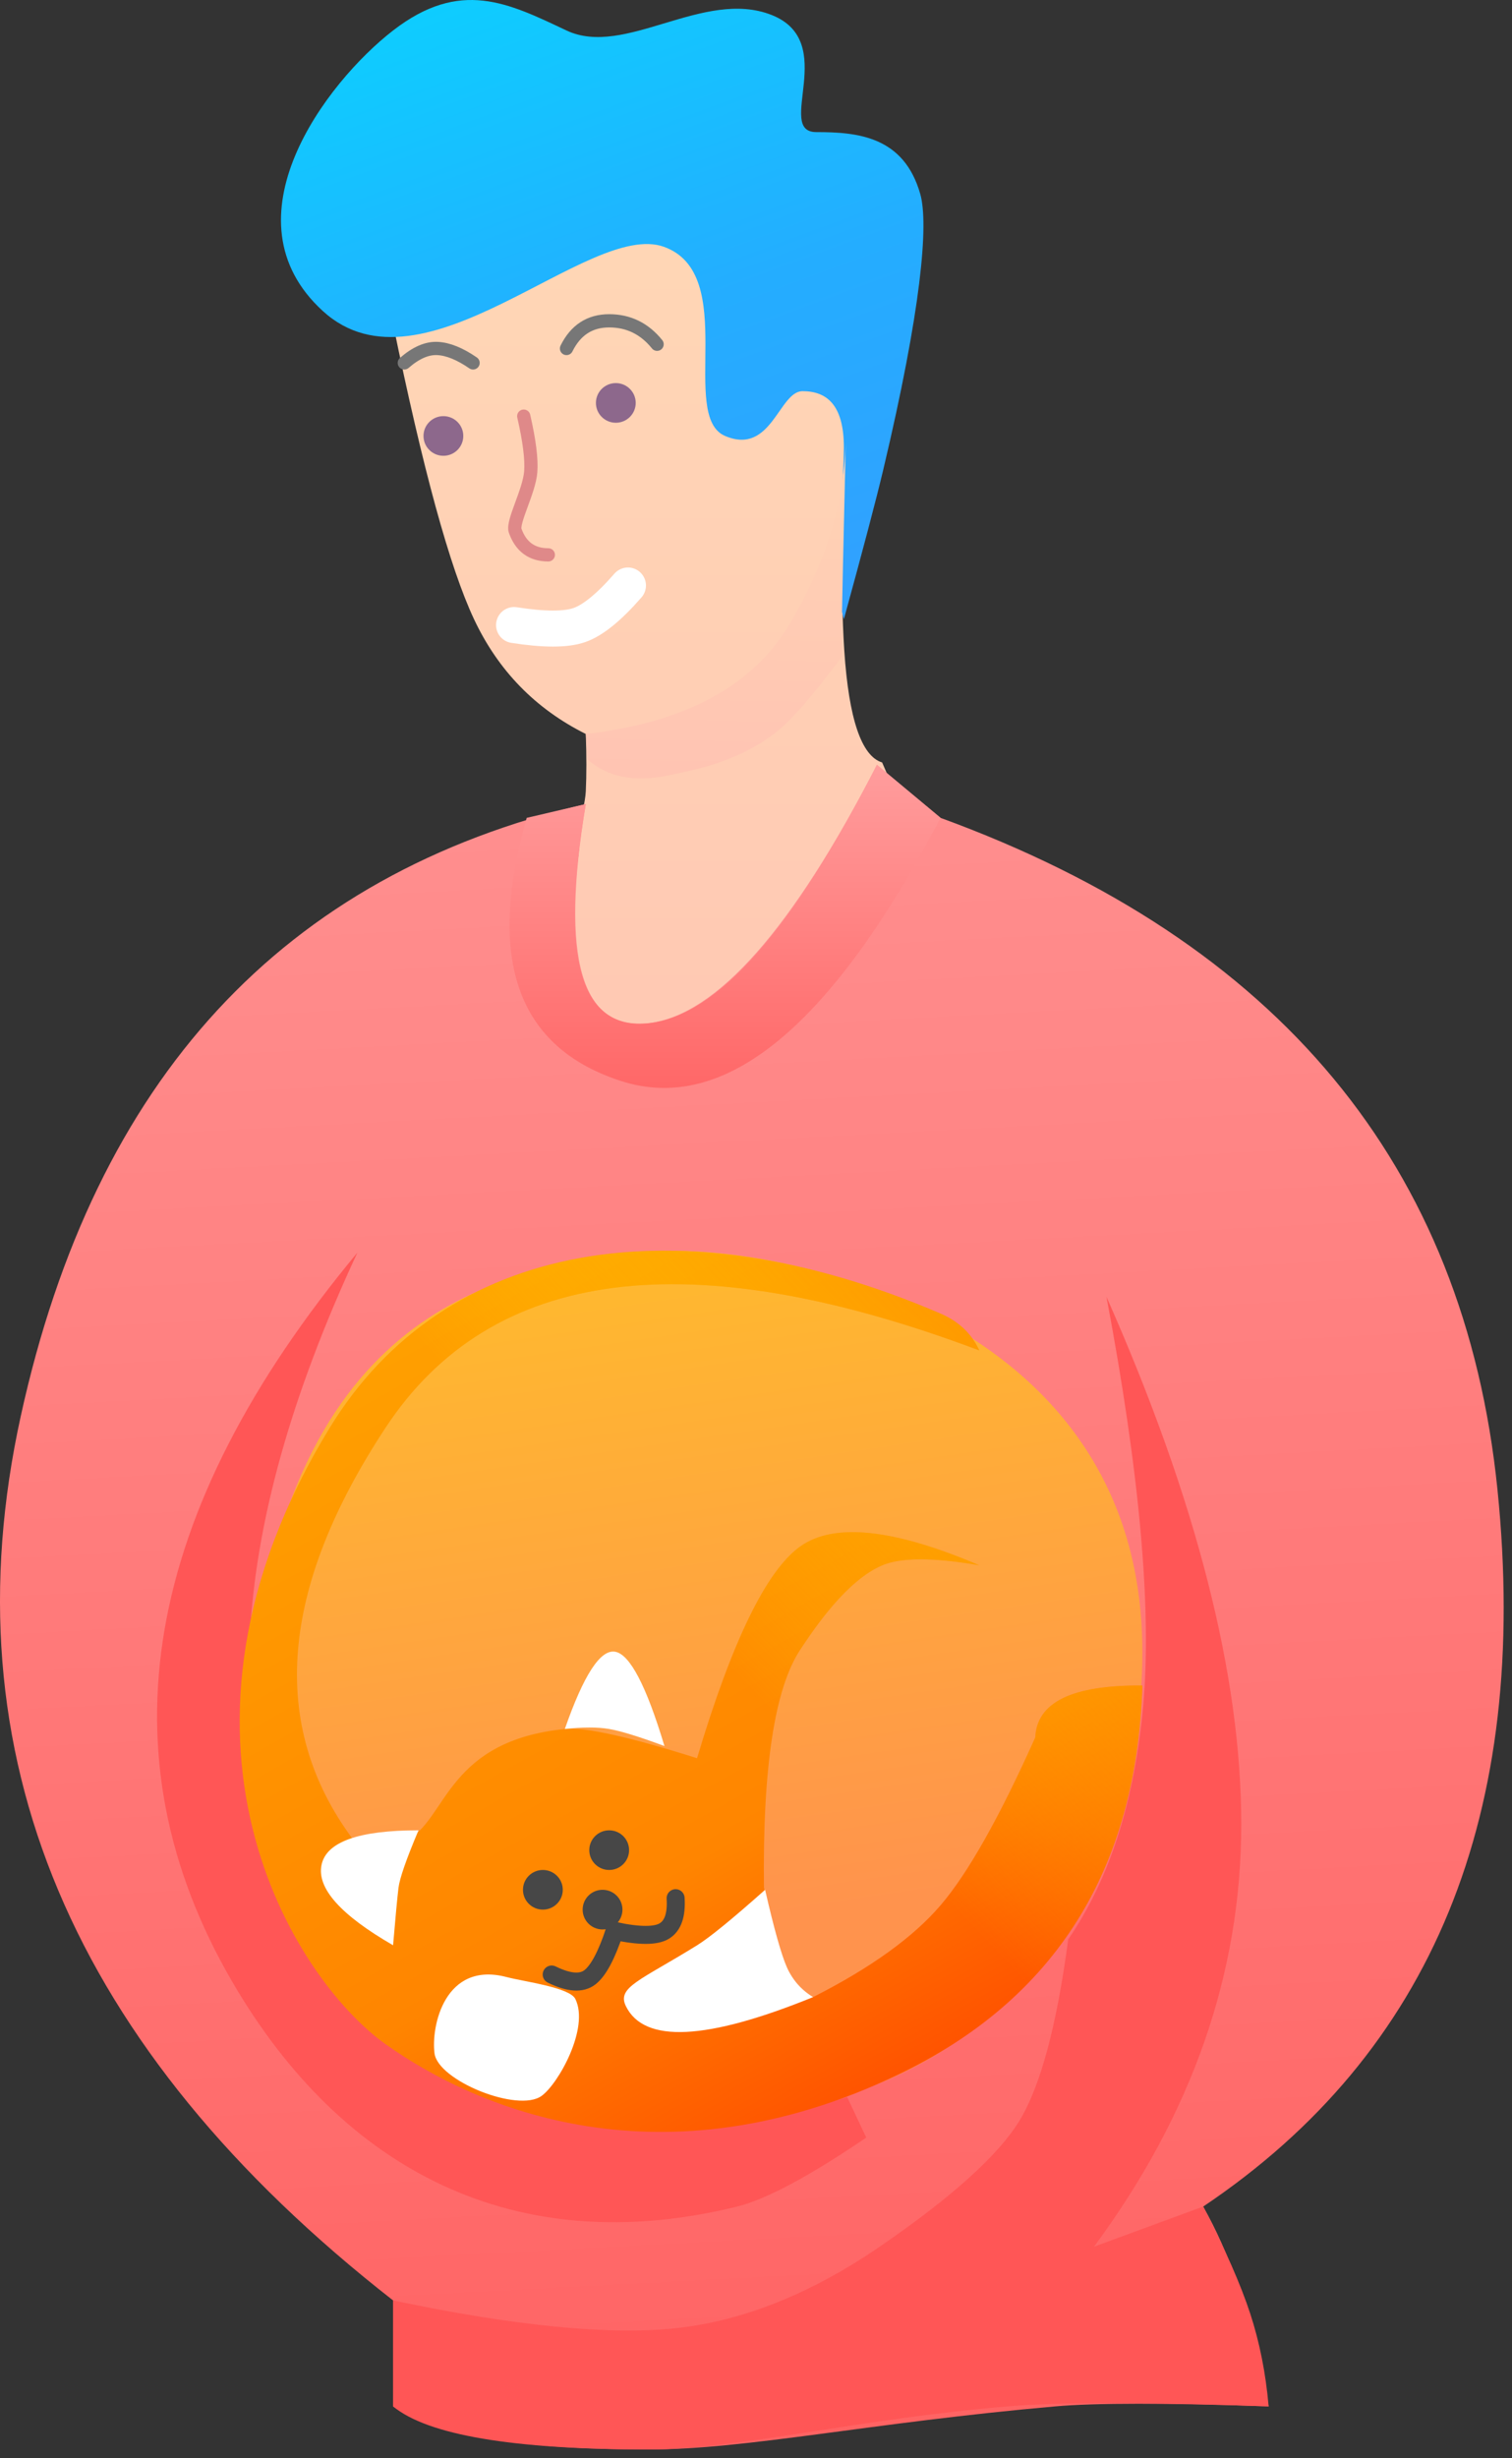 <?xml version="1.0" encoding="UTF-8"?>
<svg width="168px" height="273px" viewBox="0 0 168 273" version="1.1" xmlns="http://www.w3.org/2000/svg" xmlns:xlink="http://www.w3.org/1999/xlink">
    <rect x="0" y="0" width="168" height="273" fill="#333333" stroke="none"/>
    <!-- Generator: Sketch 55 (78076) - https://sketchapp.com -->
    <title>Group@1x</title>
    <desc>Created with Sketch.</desc>
    <defs>
        <linearGradient x1="50%" y1="-252.579%" x2="50%" y2="255.477%" id="linearGradient-1">
            <stop stop-color="#FFFFBC" offset="0%"></stop>
            <stop stop-color="#FFAFAF" offset="100%"></stop>
        </linearGradient>
        <linearGradient x1="105.277%" y1="92.777%" x2="50.065%" y2="-42.902%" id="linearGradient-2">
            <stop stop-color="#32A0FF" offset="0%"></stop>
            <stop stop-color="#24ADFF" offset="36.332%"></stop>
            <stop stop-color="#00E1FF" offset="100%"></stop>
        </linearGradient>
        <linearGradient x1="50%" y1="-252.579%" x2="42.973%" y2="221.154%" id="linearGradient-3">
            <stop stop-color="#FFFFBC" offset="0%"></stop>
            <stop stop-color="#FFAFAF" offset="100%"></stop>
        </linearGradient>
        <linearGradient x1="50%" y1="0%" x2="56.591%" y2="130.408%" id="linearGradient-4">
            <stop stop-color="#FF8F8F" offset="0%"></stop>
            <stop stop-color="#FF5656" offset="100%"></stop>
        </linearGradient>
        <linearGradient x1="50%" y1="0%" x2="50%" y2="100%" id="linearGradient-5">
            <stop stop-color="#FF9D9D" offset="0%"></stop>
            <stop stop-color="#FF6363" offset="100%"></stop>
        </linearGradient>
        <linearGradient x1="29.969%" y1="81.938%" x2="0%" y2="-108.327%" id="linearGradient-6">
            <stop stop-color="#FF934D" offset="0%"></stop>
            <stop stop-color="#FFF300" offset="100%"></stop>
        </linearGradient>
        <linearGradient x1="75.085%" y1="144.991%" x2="-43.489%" y2="-67.764%" id="linearGradient-7">
            <stop stop-color="#FF0000" offset="0%"></stop>
            <stop stop-color="#FF8500" offset="32.016%"></stop>
            <stop stop-color="#FFA600" offset="63.139%"></stop>
            <stop stop-color="#FFF300" offset="100%"></stop>
        </linearGradient>
        <linearGradient x1="97.373%" y1="-11.684%" x2="47.452%" y2="35.652%" id="linearGradient-8">
            <stop stop-color="#FF6500" offset="0%"></stop>
            <stop stop-color="#FFF300" stop-opacity="0" offset="100%"></stop>
        </linearGradient>
        <path d="M108.801,149.959 C76.581,137.852 54.596,140.713 42.847,158.54 C31.098,176.368 29.859,191.57 39.13,204.148 C41.238,205.449 43.377,205.449 45.548,204.148 C49.623,201.706 49.897,193.307 62.759,192.009 C65,191.783 69.897,192.865 77.449,195.255 C81.339,182.25 85.158,174.412 88.908,171.739 C92.657,169.067 99.289,169.762 108.801,173.824 C103.709,172.949 100.124,172.949 98.048,173.824 C94.069,175.501 90.498,180.808 88.908,183.214 C86.072,187.503 84.73,196.301 84.882,209.609 C85.783,213.73 86.638,216.693 87.448,218.499 C88.258,220.304 89.224,221.399 90.345,221.782 C96.747,218.535 101.468,215.135 104.508,211.584 C107.549,208.032 111.056,201.82 115.03,192.946 C115.115,190.989 116.147,189.53 118.126,188.571 C120.105,187.613 123.038,187.149 126.926,187.182 C126.29,207.647 117.236,222.055 99.764,230.408 C73.556,242.937 53.043,234.265 42.847,227.015 C32.651,219.765 15.623,192.946 36.65,158.54 C49.35,137.759 75.339,133.335 104.508,145.884 C106.526,146.753 107.957,148.111 108.801,149.959 Z" id="path-9"></path>
    </defs>
    <g id="Page-2" stroke="none" stroke-width="1" fill="none" fill-rule="evenodd">
        <g id="Nail-Trim-Card-Copy-2" transform="translate(-155, -7)">
            <g id="Screen-Shot-2019-02-19-at-10.02.40-PM" transform="translate(0, 0.5)">
                <g id="Group" transform="translate(155, 6.5)">
                    <path d="M43.675,35.972 C46.984,52.119 49.981,63.047 52.665,68.756 C55.349,74.465 59.49,78.716 65.089,81.511 C65.174,83.918 65.174,86.034 65.089,87.861 C65.029,89.148 64.534,90.613 64.483,92.169 C64.322,97.037 62.715,104.711 59.66,115.191 C60.423,119.115 63.233,121.201 68.089,121.45 C72.944,121.698 80.541,120.145 90.878,116.79 L100.53,90.484 L98.014,84.675 C95.715,83.969 94.314,79.832 93.81,72.263 C93.306,64.695 93.58,54.151 94.632,40.632 L71.76,20.574 L43.675,35.972 Z" id="Path-105" fill="url(#linearGradient-1)"></path>
                    <path d="M93.765,68.756 C95.892,61.017 97.344,55.511 98.122,52.237 C102.361,34.399 103.203,24.879 102.249,21.54 C100.425,15.151 95.321,14.67 90.696,14.67 C86.071,14.67 93.285,4.634 85.73,1.662 C78.175,-1.31 69.415,6.442 62.945,3.386 C56.475,0.331 51.137,-2.388 43.675,3.386 C36.213,9.161 24.697,24.349 35.876,34.547 C47.055,44.745 65.399,24.37 73.788,27.415 C82.177,30.46 75.396,46.213 80.563,48.414 C85.73,50.616 86.544,43.442 89.171,43.442 C91.798,43.442 93.765,44.878 93.765,49.716 C93.765,52.496 93.282,58.516 93.282,65.933 C93.282,66.726 93.443,67.667 93.765,68.756 Z" id="Path-104" fill="url(#linearGradient-2)"></path>
                    <path d="M93.987,48.571 C93.88,55.61 91.777,62.548 87.679,69.385 C83.58,76.222 76.05,80.264 65.089,81.511 L65.26,84.314 C67.49,86.321 70.536,86.911 74.397,86.083 C76.79,85.57 81.65,84.761 85.983,81.511 C87.754,80.183 90.275,77.318 93.548,72.918 C93.548,70.512 93.548,69.013 93.548,68.419 C93.548,67.825 93.695,61.209 93.987,48.571 Z" id="Path-106" fill="url(#linearGradient-3)"></path>
                    <path d="M65.089,89.291 C31.451,97.13 10.522,119.795 2.302,157.286 C-5.918,194.777 7.873,227.504 43.675,255.467 L43.675,267.235 C48.262,270.426 57.738,272.022 72.103,272.022 C82.952,272.022 96.606,269.055 117.253,267.235 C121.713,266.842 129.615,266.842 140.96,267.235 C139.448,260.605 138.229,255.909 137.301,253.148 C136.373,250.387 135.17,247.686 133.69,245.043 C159.153,227.957 170.051,201.415 166.384,165.416 C162.717,129.417 142.092,104.554 104.508,90.826 L97.437,84.935 C88.074,103.148 79.629,112.712 72.103,113.627 C64.577,114.543 62.239,106.431 65.089,89.291 Z" id="Path-107" fill="url(#linearGradient-4)"></path>
                    <path d="M97.437,84.935 L104.508,90.826 C92.361,114.016 80.532,123.759 69.022,120.053 C57.512,116.348 54.012,106.606 58.522,90.826 L65.089,89.291 C62.146,106.35 64.484,114.462 72.103,113.627 C79.721,112.793 88.166,103.229 97.437,84.935 Z" id="Path-108" fill="url(#linearGradient-5)"></path>
                    <path d="M122.94,144.014 C132.926,166.539 137.918,186.064 137.918,202.591 C137.918,219.117 132.463,234.755 121.552,249.504 L133.69,245.043 C136.122,249.762 137.861,253.719 138.908,256.914 C139.955,260.109 140.639,263.55 140.96,267.235 C127.477,266.755 117.821,266.755 111.993,267.235 C95.334,268.608 82.003,272.022 72.103,272.022 C57.007,272.022 47.531,270.426 43.675,267.235 L43.675,255.467 C57.292,258.332 67.803,259.356 75.208,258.539 C82.613,257.722 90.123,254.71 97.74,249.504 C105.735,244.019 110.905,239.366 113.251,235.544 C115.597,231.722 117.411,224.997 118.691,215.371 C123.301,208.662 126.081,199.966 127.031,189.283 C127.982,178.601 126.618,163.511 122.94,144.014 Z" id="Path-109" fill="#FF5656"></path>
                    <path d="M39.71,139.107 C24.989,170.683 23.761,196.234 36.026,215.762 C48.292,235.289 67.66,240.995 94.13,232.881 L96.249,237.383 C89.898,241.702 85.104,244.258 81.868,245.052 C57.308,251.079 38.014,241.07 25.789,220.051 C11.149,194.878 15.789,167.897 39.71,139.107 Z" id="Path-110" fill="#FF5656"></path>
                    <path d="M126.926,183.409 C126.926,203.261 118.114,222.452 98.543,231.008 C94.412,232.814 87.845,234.099 78.842,234.865 C76.648,235.741 71.168,235.741 62.401,234.865 C49.251,233.55 22.205,215.681 29.096,178.478 C35.986,141.276 61.488,140.591 71.874,139.107 C82.26,137.623 126.926,144.014 126.926,183.409 Z" id="Path-111" fill="url(#linearGradient-6)"></path>
                    <g id="Path-112">
                        <use fill="url(#linearGradient-7)" xlink:href="#path-9"></use>
                        <use fill="url(#linearGradient-8)" xlink:href="#path-9"></use>
                    </g>
                    <path d="M85.012,209.866 C81.351,213.12 78.833,215.174 77.458,216.026 C71.152,219.937 68.508,220.678 69.544,222.792 C71.574,226.934 78.507,226.597 90.345,221.782 C89.042,220.994 88.077,219.9 87.448,218.499 C86.82,217.098 86.008,214.22 85.012,209.866 Z" id="Path-113" fill="#FFFFFF"></path>
                    <path d="M46.5,203.261 C45.148,206.458 44.407,208.586 44.277,209.644 C44.148,210.702 43.947,212.83 43.675,216.026 C37.857,212.669 35.206,209.702 35.721,207.126 C36.236,204.549 39.828,203.261 46.5,203.261 Z" id="Path-114" fill="#FFFFFF"></path>
                    <path d="M62.759,192.009 C64.756,191.788 66.399,191.788 67.687,192.009 C68.975,192.229 71.022,192.861 73.828,193.904 C71.811,187.208 69.985,183.717 68.351,183.429 C66.717,183.141 64.853,186.001 62.759,192.009 Z" id="Path-115" fill="#FFFFFF"></path>
                    <path d="M48.28,228.036 C47.88,225.008 49.427,217.755 56.291,219.558 C58.249,220.072 63.294,220.703 63.927,221.99 C65.51,225.213 62.048,231.412 60.17,232.76 C57.542,234.647 48.679,231.065 48.28,228.036 Z" id="Path-116" fill="#FFFFFF"></path>
                    <path d="M75.069,210.799 C75.186,212.636 74.773,213.848 73.828,214.435 C72.884,215.021 71.039,215.021 68.294,214.435 C67.406,217.125 66.494,218.838 65.558,219.573 C64.621,220.308 63.202,220.208 61.299,219.274" id="Path-117" stroke="#474747" stroke-width="2" stroke-linecap="round"></path>
                    <ellipse id="Oval" fill="#474747" cx="60.319" cy="209.866" rx="2.211" ry="2.202"></ellipse>
                    <ellipse id="Oval" fill="#474747" cx="67.687" cy="205.463" rx="2.211" ry="2.202"></ellipse>
                    <ellipse id="Oval" fill="#474747" cx="66.95" cy="212.068" rx="2.211" ry="2.202"></ellipse>
                    <g id="Face" transform="translate(44.923, 35.627)">
                        <ellipse id="Oval" fill="#8D688C" cx="23.501" cy="9.118" rx="2.211" ry="2.202"></ellipse>
                        <ellipse id="Oval" fill="#8D688C" cx="4.343" cy="12.788" rx="2.211" ry="2.202"></ellipse>
                        <path d="M13.27,10.586 C13.897,13.311 14.156,15.373 14.047,16.77 C13.879,18.941 11.971,22.331 12.318,23.309 C12.952,25.097 14.18,25.991 16.001,25.991" id="Path-118" stroke="#DF8989" stroke-width="1.47" stroke-linecap="round"></path>
                        <path d="M12.195,33.787 C15.532,34.308 17.952,34.308 19.452,33.787 C20.953,33.266 22.752,31.802 24.85,29.395" id="Path-119" stroke="#FFFFFF" stroke-width="4" stroke-linecap="round"></path>
                        <path d="M18.022,3.074 C19.035,1.025 20.616,7.77156117e-15 22.764,7.77156117e-15 C24.912,7.77156117e-15 26.687,0.868 28.087,2.604" id="Path-120" stroke="#777777" stroke-width="1.47" stroke-linecap="round"></path>
                        <path d="M7.641,4.674 C6.178,3.667 4.862,3.133 3.694,3.074 C2.525,3.014 1.294,3.548 -6.52811138e-14,4.674" id="Path-121" stroke="#777777" stroke-width="1.47" stroke-linecap="round"></path>
                    </g>
                </g>
            </g>
        </g>
    </g>
</svg>